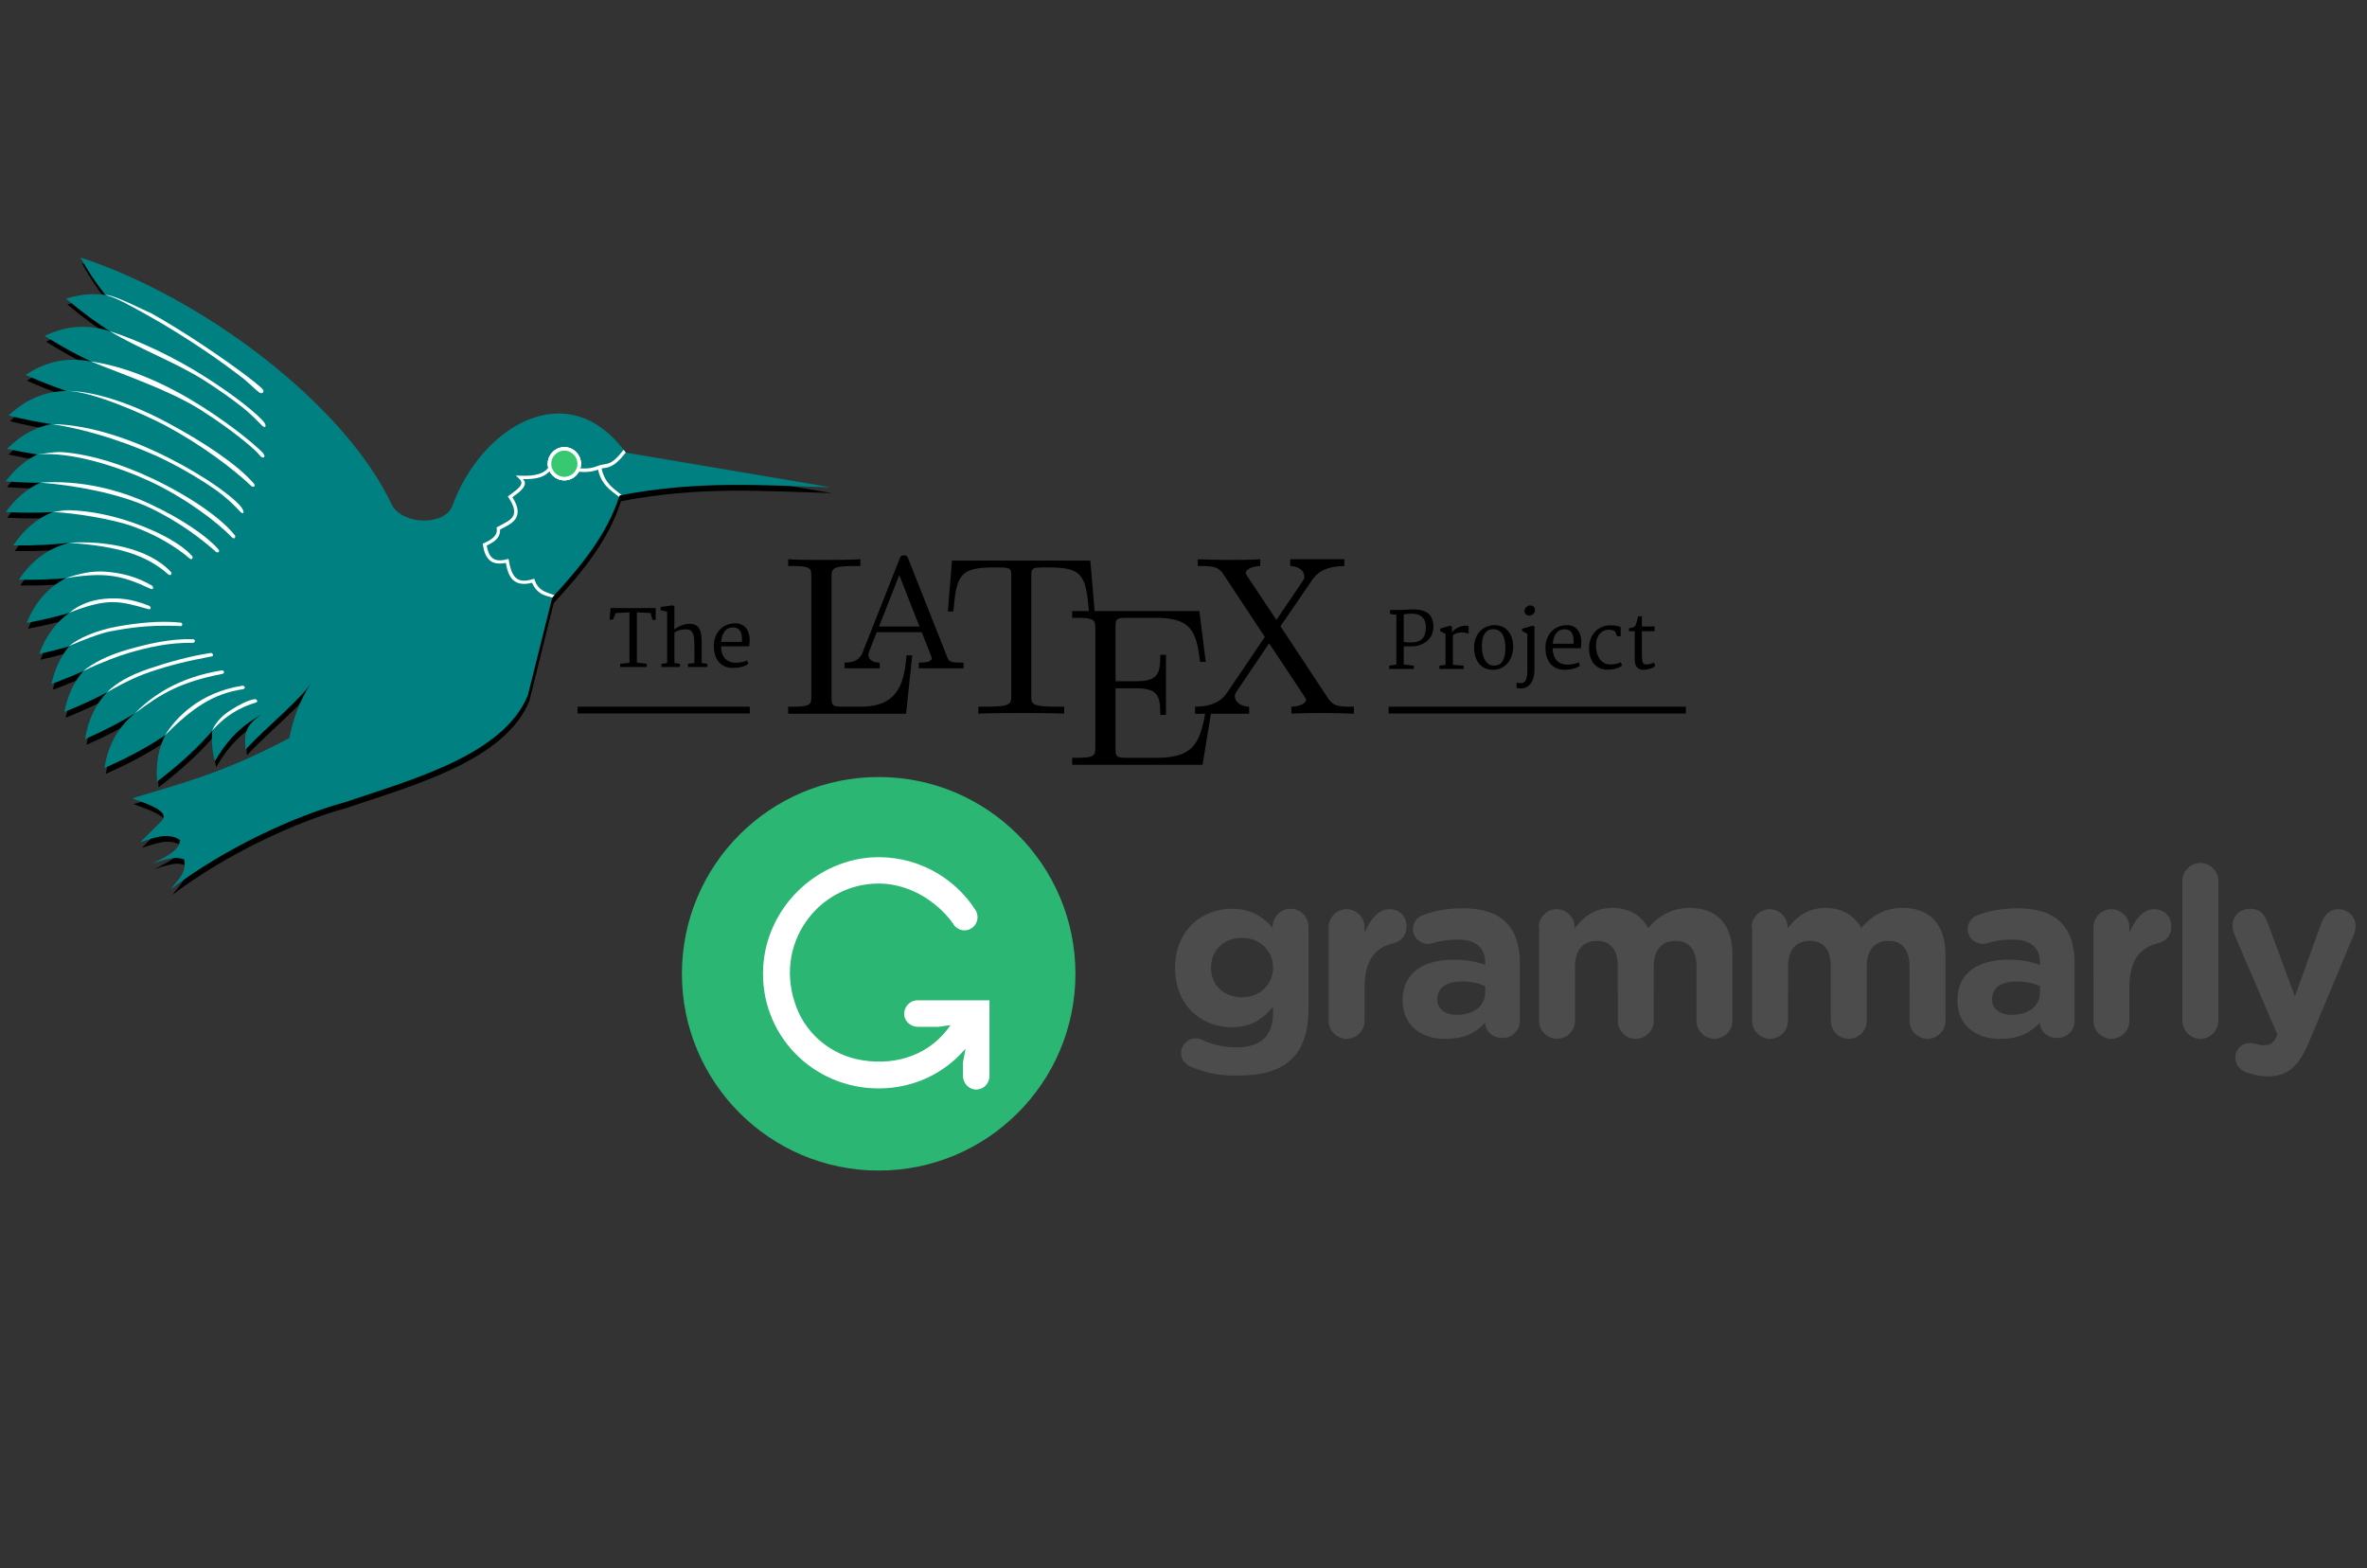 <?xml version="1.0" encoding="UTF-8" standalone="no"?>
<svg
   xmlns:dc="http://purl.org/dc/elements/1.1/"
   xmlns:cc="http://creativecommons.org/ns#"
   xmlns:rdf="http://www.w3.org/1999/02/22-rdf-syntax-ns#"
   xmlns:svg="http://www.w3.org/2000/svg"
   xmlns="http://www.w3.org/2000/svg"
   xmlns:sodipodi="http://sodipodi.sourceforge.net/DTD/sodipodi-0.dtd"
   xmlns:inkscape="http://www.inkscape.org/namespaces/inkscape"
   width="320"
   height="212"
   viewBox="0 0 84.667 56.092"
   version="1.1"
   id="svg8"
   inkscape:version="1.0.1 (c497b03c, 2020-09-10)"
   sodipodi:docname="LaTeX2Grammarly.svg">
  <rect x="0" y="0" width="84.667" height="56.092" fill="#333333" stroke="none"/>
  <defs
     id="defs2" />
  <sodipodi:namedview
     id="base"
     pagecolor="#ffffff"
     bordercolor="#666666"
     borderopacity="1.0"
     inkscape:pageopacity="0.0"
     inkscape:pageshadow="2"
     inkscape:zoom="2.83114"
     inkscape:cx="145.13156"
     inkscape:cy="115.67779"
     inkscape:document-units="mm"
     inkscape:current-layer="layer1"
     inkscape:document-rotation="0"
     showgrid="false"
     fit-margin-top="0"
     fit-margin-left="0"
     fit-margin-right="0"
     fit-margin-bottom="0"
     units="px"
     inkscape:window-width="1875"
     inkscape:window-height="1027"
     inkscape:window-x="1440"
     inkscape:window-y="25"
     inkscape:window-maximized="1" />
  <g
     inkscape:label="レイヤー 1"
     inkscape:groupmode="layer"
     id="layer1"
     transform="translate(-47.68,-66.524)">
    <g
       id="g162"
       transform="matrix(0.19,0,0,0.19,47.867,75.682)">
      <g
         id="text3038-7"
         style="font-style:normal;font-weight:normal;font-size:23.53px;line-height:125%;font-family:Sans;letter-spacing:0px;word-spacing:0px;fill:#000000"
         transform="matrix(0.995,0,0,0.995,-8.983,-19.761)">
        <path
           id="path3950"
           style="fill:#000000"
           d="m 270.88,97.36 1.357,-0.215 v -9.421 l -1.185,-0.122 v -0.783 h 1.889 c 0.115,1.1e-5 0.268,-0.005 0.46,-0.014 0.191,-0.01 0.402,-0.022 0.632,-0.036 0.235,-0.014 0.476,-0.026 0.725,-0.036 0.254,-0.01 0.5,-0.014 0.74,-0.014 0.551,1.1e-5 1.056,0.053 1.515,0.158 0.46,0.105 0.855,0.287 1.185,0.546 0.33,0.254 0.586,0.594 0.768,1.02 0.187,0.426 0.28,0.962 0.28,1.609 0,0.388 -0.055,0.749 -0.165,1.084 -0.105,0.335 -0.254,0.639 -0.445,0.912 -0.192,0.273 -0.419,0.515 -0.682,0.725 -0.263,0.211 -0.548,0.385 -0.855,0.524 -0.306,0.139 -0.632,0.244 -0.977,0.316 -0.34,0.067 -0.685,0.096 -1.034,0.086 -0.364,-0.01 -0.658,-0.012 -0.883,-0.007 -0.225,0.005 -0.414,0.019 -0.567,0.043 v 3.411 l 1.917,0.215 v 0.61 h -4.675 V 97.36 m 2.757,-4.474 c 0.273,0.038 0.524,0.062 0.754,0.072 0.235,0.005 0.46,0.007 0.675,0.007 0.23,5e-6 0.457,-0.014 0.682,-0.043 0.23,-0.034 0.445,-0.089 0.646,-0.165 0.206,-0.081 0.395,-0.189 0.567,-0.323 0.177,-0.139 0.328,-0.316 0.452,-0.531 0.129,-0.215 0.23,-0.472 0.302,-0.768 0.072,-0.302 0.108,-0.656 0.108,-1.063 -1e-5,-0.881 -0.249,-1.534 -0.747,-1.96 -0.493,-0.426 -1.202,-0.625 -2.126,-0.596 -0.235,0.01 -0.46,0.024 -0.675,0.043 -0.211,0.014 -0.424,0.048 -0.639,0.101 v 5.228" />
        <path
           id="path3952"
           style="fill:#000000"
           d="m 280.38,97.36 1.163,-0.151 v -5.845 l -1.02,-0.56 v -0.445 l 1.896,-0.567 0.338,0.144 v 1.106 c 0.091,-0.134 0.227,-0.275 0.409,-0.424 0.187,-0.148 0.395,-0.282 0.625,-0.402 0.23,-0.124 0.469,-0.225 0.718,-0.302 0.249,-0.081 0.484,-0.122 0.704,-0.122 0.158,8e-6 0.299,0.005 0.424,0.014 0.129,0.005 0.22,0.017 0.273,0.036 v 1.472 c -0.077,-0.029 -0.156,-0.057 -0.237,-0.086 -0.081,-0.034 -0.172,-0.06 -0.273,-0.079 -0.096,-0.024 -0.206,-0.043 -0.33,-0.057 -0.124,-0.014 -0.268,-0.022 -0.431,-0.022 -0.388,7e-6 -0.713,0.05 -0.977,0.151 -0.263,0.096 -0.505,0.213 -0.725,0.352 v 5.615 l 2.047,0.172 v 0.61 h -4.603 v -0.61" />
        <path
           id="path3954"
           style="fill:#000000"
           d="m 286.95,93.791 c 0.01,-0.641 0.12,-1.214 0.33,-1.716 0.215,-0.507 0.498,-0.936 0.847,-1.285 0.349,-0.349 0.752,-0.618 1.206,-0.804 0.46,-0.187 0.938,-0.282 1.436,-0.287 0.608,-0.005 1.137,0.101 1.587,0.316 0.45,0.215 0.821,0.512 1.113,0.89 0.297,0.373 0.517,0.814 0.661,1.321 0.144,0.507 0.213,1.051 0.208,1.63 -0.005,0.637 -0.108,1.218 -0.309,1.745 -0.196,0.527 -0.464,0.979 -0.804,1.357 -0.335,0.373 -0.73,0.665 -1.185,0.876 -0.45,0.206 -0.934,0.309 -1.451,0.309 -0.661,0 -1.223,-0.12 -1.688,-0.359 -0.464,-0.239 -0.843,-0.56 -1.135,-0.962 -0.292,-0.402 -0.505,-0.864 -0.639,-1.386 -0.129,-0.527 -0.189,-1.075 -0.18,-1.644 m 3.705,3.547 c 0.407,0.01 0.749,-0.06 1.027,-0.208 0.282,-0.148 0.51,-0.366 0.682,-0.653 0.177,-0.292 0.304,-0.651 0.381,-1.077 0.081,-0.431 0.122,-0.924 0.122,-1.479 -1e-5,-0.484 -0.043,-0.934 -0.129,-1.35 -0.081,-0.421 -0.213,-0.787 -0.395,-1.099 -0.177,-0.311 -0.405,-0.555 -0.682,-0.732 -0.273,-0.182 -0.598,-0.278 -0.977,-0.287 -0.407,-0.005 -0.754,0.067 -1.041,0.215 -0.282,0.144 -0.515,0.357 -0.697,0.639 -0.182,0.282 -0.316,0.627 -0.402,1.034 -0.081,0.407 -0.122,0.869 -0.122,1.386 0,0.464 0.045,0.912 0.136,1.343 0.091,0.431 0.227,0.814 0.409,1.149 0.182,0.33 0.412,0.598 0.689,0.804 0.282,0.201 0.615,0.306 0.998,0.316" />
        <path
           id="path3956"
           style="fill:#000000"
           d="m 297.39,87.889 c -0.115,1e-5 -0.227,-0.019 -0.338,-0.057 -0.11,-0.043 -0.208,-0.101 -0.294,-0.172 -0.081,-0.077 -0.148,-0.17 -0.201,-0.28 -0.048,-0.11 -0.072,-0.235 -0.072,-0.373 0,-0.148 0.031,-0.287 0.093,-0.416 0.067,-0.129 0.151,-0.239 0.251,-0.33 0.101,-0.096 0.213,-0.17 0.338,-0.223 0.129,-0.053 0.259,-0.079 0.388,-0.079 0.316,1.2e-5 0.546,0.089 0.689,0.266 0.148,0.172 0.223,0.381 0.223,0.625 0,0.158 -0.031,0.302 -0.093,0.431 -0.062,0.129 -0.144,0.239 -0.244,0.33 -0.101,0.086 -0.215,0.156 -0.345,0.208 -0.129,0.048 -0.261,0.072 -0.395,0.072 m -0.366,3.44 -0.998,-0.531 v -0.431 l 2.018,-0.574 0.33,0.144 v 8.15 c 0,0.56 -0.062,1.06 -0.187,1.501 -0.12,0.445 -0.294,0.821 -0.524,1.127 -0.225,0.311 -0.498,0.548 -0.819,0.711 -0.321,0.163 -0.68,0.244 -1.077,0.244 -0.048,-1e-5 -0.113,-0.002 -0.194,-0.007 -0.081,-0.005 -0.163,-0.012 -0.244,-0.021 -0.077,-0.01 -0.148,-0.021 -0.215,-0.036 -0.067,-0.014 -0.11,-0.029 -0.129,-0.043 v -0.991 c 0.038,0.014 0.093,0.026 0.165,0.036 0.072,0.01 0.146,0.017 0.223,0.021 0.081,0.01 0.158,0.014 0.23,0.014 0.072,0.005 0.129,0.007 0.172,0.007 0.23,0 0.424,-0.045 0.582,-0.136 0.163,-0.086 0.292,-0.235 0.388,-0.445 0.101,-0.206 0.172,-0.479 0.215,-0.819 0.043,-0.34 0.065,-0.761 0.065,-1.264 v -6.657" />
        <path
           id="path3958"
           style="fill:#000000"
           d="m 300.45,93.978 c 0,-0.613 0.096,-1.178 0.287,-1.695 0.196,-0.517 0.467,-0.965 0.811,-1.343 0.349,-0.378 0.768,-0.675 1.257,-0.89 0.488,-0.22 1.027,-0.338 1.616,-0.352 0.421,-0.01 0.802,0.053 1.142,0.187 0.34,0.129 0.63,0.323 0.869,0.582 0.239,0.259 0.426,0.574 0.56,0.948 0.139,0.373 0.218,0.797 0.237,1.271 0.01,0.302 0.002,0.563 -0.021,0.783 -0.019,0.22 -0.041,0.416 -0.065,0.589 h -5.321 c -10e-6,0.029 -10e-6,0.057 0,0.086 -10e-6,0.024 0.002,0.05 0.007,0.079 0.019,0.579 0.117,1.058 0.294,1.436 0.177,0.378 0.397,0.68 0.661,0.905 0.268,0.22 0.563,0.376 0.883,0.467 0.321,0.086 0.634,0.129 0.941,0.129 0.187,0 0.383,-0.01 0.589,-0.029 0.206,-0.024 0.405,-0.055 0.596,-0.093 0.196,-0.043 0.376,-0.091 0.539,-0.144 0.168,-0.053 0.302,-0.108 0.402,-0.165 l 0.266,0.61 c -0.139,0.124 -0.321,0.237 -0.546,0.338 -0.22,0.101 -0.462,0.187 -0.725,0.259 -0.263,0.067 -0.539,0.117 -0.826,0.151 -0.287,0.038 -0.567,0.057 -0.84,0.057 -0.579,0 -1.094,-0.098 -1.544,-0.294 -0.445,-0.201 -0.821,-0.481 -1.127,-0.84 -0.306,-0.364 -0.541,-0.802 -0.704,-1.314 -0.158,-0.512 -0.237,-1.084 -0.237,-1.716 m 5.314,-0.768 c 0.014,-0.244 0.017,-0.488 0.007,-0.732 -0.005,-0.249 -0.034,-0.484 -0.086,-0.704 -0.053,-0.225 -0.134,-0.428 -0.244,-0.61 -0.105,-0.187 -0.249,-0.338 -0.431,-0.452 -0.124,-0.081 -0.266,-0.141 -0.424,-0.18 -0.158,-0.043 -0.338,-0.065 -0.539,-0.065 -0.268,7e-6 -0.529,0.05 -0.783,0.151 -0.249,0.101 -0.474,0.261 -0.675,0.481 -0.196,0.22 -0.361,0.505 -0.495,0.855 -0.134,0.345 -0.22,0.764 -0.259,1.257 h 3.928" />
        <path
           id="path3960"
           style="fill:#000000"
           d="m 308.7,94.107 c -0.005,-0.661 0.093,-1.257 0.294,-1.788 0.201,-0.531 0.476,-0.986 0.826,-1.364 0.354,-0.378 0.768,-0.673 1.242,-0.883 0.479,-0.211 0.993,-0.328 1.544,-0.352 0.201,-0.005 0.405,8e-6 0.61,0.014 0.211,0.01 0.407,0.031 0.589,0.065 0.187,0.029 0.357,0.067 0.51,0.115 0.153,0.048 0.278,0.103 0.373,0.165 v 1.723 h -0.682 l -0.366,-0.905 c -0.077,-0.062 -0.165,-0.115 -0.266,-0.158 -0.101,-0.043 -0.203,-0.079 -0.309,-0.108 -0.105,-0.029 -0.211,-0.048 -0.316,-0.057 -0.105,-0.014 -0.201,-0.022 -0.287,-0.022 -0.321,8e-6 -0.627,0.06 -0.919,0.18 -0.292,0.12 -0.551,0.302 -0.776,0.546 -0.225,0.239 -0.405,0.543 -0.539,0.912 -0.134,0.364 -0.203,0.792 -0.208,1.285 -0.005,0.651 0.072,1.209 0.23,1.673 0.158,0.464 0.364,0.845 0.618,1.142 0.254,0.292 0.536,0.507 0.847,0.646 0.311,0.134 0.618,0.201 0.919,0.201 0.187,1e-6 0.381,-0.012 0.582,-0.036 0.201,-0.024 0.395,-0.055 0.582,-0.093 0.187,-0.038 0.359,-0.084 0.517,-0.136 0.158,-0.057 0.287,-0.115 0.388,-0.172 l 0.244,0.639 c -0.139,0.124 -0.311,0.235 -0.517,0.33 -0.206,0.096 -0.433,0.177 -0.682,0.244 -0.244,0.067 -0.503,0.117 -0.776,0.151 -0.268,0.038 -0.539,0.057 -0.811,0.057 -0.555,0 -1.046,-0.101 -1.472,-0.302 -0.426,-0.201 -0.788,-0.481 -1.084,-0.84 -0.292,-0.359 -0.515,-0.783 -0.668,-1.271 -0.153,-0.493 -0.232,-1.027 -0.237,-1.601" />
        <path
           id="path3962"
           style="fill:#000000"
           d="m 317.34,96.089 v -2.621 c 0.005,-0.871 0.007,-1.747 0.007,-2.628 h -1.099 v -0.539 c 0.211,-0.053 0.385,-0.093 0.524,-0.122 0.144,-0.034 0.261,-0.069 0.352,-0.108 0.096,-0.043 0.175,-0.096 0.237,-0.158 0.062,-0.062 0.12,-0.153 0.172,-0.273 0.034,-0.081 0.074,-0.201 0.122,-0.359 0.053,-0.158 0.101,-0.318 0.144,-0.481 0.048,-0.168 0.089,-0.323 0.122,-0.467 0.034,-0.148 0.055,-0.254 0.065,-0.316 h 0.711 v 1.917 h 2.413 v 0.905 h -2.413 v 3.619 c -10e-6,0.555 0.007,1.008 0.021,1.357 0.014,0.345 0.05,0.615 0.108,0.811 0.058,0.196 0.141,0.33 0.251,0.402 0.11,0.067 0.263,0.101 0.46,0.101 0.12,10e-7 0.251,-0.012 0.395,-0.036 0.148,-0.024 0.29,-0.053 0.424,-0.086 0.139,-0.034 0.266,-0.069 0.381,-0.108 0.115,-0.043 0.201,-0.084 0.259,-0.122 l 0.223,0.632 c -0.11,0.12 -0.256,0.225 -0.438,0.316 -0.182,0.091 -0.381,0.168 -0.596,0.23 -0.211,0.062 -0.424,0.108 -0.639,0.136 -0.211,0.034 -0.397,0.05 -0.56,0.05 -0.522,0 -0.926,-0.16 -1.214,-0.481 -0.287,-0.321 -0.431,-0.845 -0.431,-1.573" />
      </g>
      <g
         id="g3049"
         style="fill:#000000"
         transform="matrix(4.277,0,0,4.277,147.399,56.348)">
        <path
           id="path3051"
           d="M 5.46,4.23 H 5.21 c -0.1,1.02 -0.24,2.26 -2,2.26 H 2.4 C 1.93,6.49 1.91,6.42 1.91,6.09 V 0.78 c 0,-0.34 0,-0.48 0.94,-0.48 H 3.18 V 0 C 2.82,0.03 1.92,0.03 1.51,0.03 1.12,0.03 0.34,0.03 0,0 V 0.3 H 0.23 C 1,0.3 1.02,0.41 1.02,0.77 V 6.02 C 1.02,6.38 1,6.49 0.23,6.49 H 0 V 6.8 h 5.19 c 0,0 0.27,-2.57 0.27,-2.57 z"
           style="fill:#000000"
           transform="translate(0,0.17)" />
        <path
           id="path3053"
           d="M 2.81,0.16 C 2.77,0.04 2.75,0 2.62,0 2.49,0 2.46,0.04 2.42,0.16 2.42,0.16 0.81,4.24 0.81,4.24 0.74,4.41 0.62,4.72 0,4.72 V 4.97 H 1.55 V 4.72 c -0.31,0 -0.5,-0.14 -0.5,-0.34 0,-0.05 0.01,-0.07 0.03,-0.14 0,0 0.34,-0.86 0.34,-0.86 H 3.4 c 0,0 0.4,1.02 0.4,1.02 0.02,0.04 0.04,0.09 0.04,0.12 0,0.2 -0.38,0.2 -0.57,0.2 V 4.97 H 5.24 V 4.72 H 5.1 c -0.47,0 -0.52,-0.07 -0.59,-0.27 0,0 -1.7,-4.29 -1.7,-4.29 z m -0.4,0.71 c 0,0 0.89,2.26 0.89,2.26 H 1.52 c 0,0 0.89,-2.26 0.89,-2.26 z"
           style="fill:#000000"
           transform="translate(2.48)" />
        <path
           id="path3055"
           d="M 6.27,0 H 0.18 C 0.18,0 0,2.24 0,2.24 H 0.24 C 0.38,0.63 0.53,0.3 2.04,0.3 c 0.18,0 0.44,0 0.54,0.02 0.21,0.04 0.21,0.15 0.21,0.38 v 5.25 c 0,0.34 0,0.48 -1.05,0.48 H 1.34 V 6.74 C 1.75,6.71 2.76,6.71 3.22,6.71 c 0.46,0 1.49,0 1.9,0.03 V 6.43 H 4.72 C 3.67,6.43 3.67,6.29 3.67,5.95 V 0.7 c 0,-0.2 0,-0.34 0.18,-0.38 C 3.96,0.3 4.23,0.3 4.42,0.3 c 1.5,0 1.65,0.33 1.79,1.94 H 6.46 C 6.46,2.24 6.27,0 6.27,0 Z"
           style="fill:#000000"
           transform="translate(7.03,0.23)" />
        <path
           id="path3057"
           d="M 6.16,4.2 H 5.91 C 5.66,5.73 5.43,6.46 3.72,6.46 H 2.4 C 1.93,6.46 1.91,6.39 1.91,6.06 V 3.4 H 2.8 c 0.97,0 1.08,0.32 1.08,1.17 H 4.13 V 1.93 H 3.88 C 3.88,2.78 3.77,3.09 2.8,3.09 H 1.91 V 0.7 C 1.91,0.37 1.93,0.3 2.4,0.3 h 1.28 c 1.53,0 1.79,0.55 1.95,1.94 H 5.88 C 5.88,2.24 5.6,0 5.6,0 H 0 V 0.3 H 0.23 C 1,0.3 1.02,0.41 1.02,0.77 V 5.99 C 1.02,6.35 1,6.46 0.23,6.46 H 0 v 0.31 h 5.74 c 0,0 0.42,-2.57 0.42,-2.57 z"
           style="fill:#000000"
           transform="translate(12.5,2.45)" />
        <path
           id="path3059"
           d="m 3.76,2.95 c 0,0 1.37,-2 1.37,-2 C 5.34,0.63 5.68,0.31 6.57,0.3 V 0 H 4.19 v 0.3 c 0.4,0.01 0.62,0.23 0.62,0.46 0,0.1 -0.02,0.12 -0.09,0.23 0,0 -1.14,1.68 -1.14,1.68 C 3.58,2.67 2.3,0.75 2.3,0.75 2.28,0.72 2.23,0.64 2.23,0.6 2.23,0.48 2.45,0.31 2.87,0.3 V 0 C 2.53,0.03 1.8,0.03 1.42,0.03 1.11,0.03 0.49,0.02 0.12,0 v 0.3 h 0.19 c 0.55,0 0.74,0.07 0.93,0.35 0,0 1.83,2.77 1.83,2.77 0,0 -1.63,2.41 -1.63,2.41 C 1.3,6.03 1,6.49 0,6.49 V 6.8 H 2.38 V 6.49 C 1.92,6.48 1.75,6.21 1.75,6.03 c 0,-0.09 0.03,-0.13 0.1,-0.24 0,0 1.41,-2.09 1.41,-2.09 0,0 1.58,2.38 1.58,2.38 0.02,0.04 0.05,0.08 0.05,0.11 0,0.12 -0.22,0.29 -0.65,0.3 V 6.8 C 4.59,6.77 5.32,6.77 5.69,6.77 c 0.42,0 0.88,0.01 1.3,0.03 V 6.49 H 6.8 c -0.52,0 -0.73,-0.05 -0.94,-0.36 0,0 -2.1,-3.18 -2.1,-3.18 z"
           style="fill:#000000"
           transform="translate(17.91,0.17)" />
      </g>
      <g
         id="text3038-7-9"
         style="font-style:normal;font-weight:normal;font-size:23.53px;line-height:125%;font-family:Sans;letter-spacing:0px;word-spacing:0px;fill:#000000"
         transform="matrix(0.995,0,0,0.995,-8.983,-19.761)">
        <path
           id="path3965"
           style="fill:#000000"
           d="m 125.38,97.009 1.759,-0.215 v -9.529 l -2.607,0.144 -0.503,1.228 -0.653,0.014 0.18,-2.183 h 8.553 l -0.014,2.205 -0.589,0.065 -0.373,-1.336 -2.592,-0.136 v 9.529 l 1.874,0.215 v 0.61 h -5.034 v -0.61" />
        <path
           id="path3967"
           style="fill:#000000"
           d="m 133.19,97.009 1.077,-0.151 v -9.723 l -1.228,-0.259 v -0.625 l 2.269,-0.302 0.338,0.165 -0.014,3.174 -0.021,1.242 c 0.211,-0.172 0.438,-0.326 0.682,-0.46 0.249,-0.134 0.498,-0.247 0.747,-0.338 0.249,-0.096 0.491,-0.168 0.725,-0.215 0.239,-0.053 0.455,-0.079 0.646,-0.079 0.488,8e-6 0.888,0.074 1.199,0.223 0.311,0.148 0.555,0.378 0.732,0.689 0.182,0.306 0.306,0.701 0.373,1.185 0.067,0.484 0.098,1.058 0.093,1.723 v 3.598 l 1.077,0.151 v 0.61 h -3.662 v -0.61 l 1.206,-0.151 v -2.987 c -1e-5,-0.555 -0.014,-1.044 -0.043,-1.465 -0.024,-0.421 -0.093,-0.773 -0.208,-1.056 -0.11,-0.287 -0.278,-0.503 -0.503,-0.646 -0.225,-0.144 -0.536,-0.215 -0.934,-0.215 -0.158,7e-6 -0.326,0.01 -0.503,0.029 -0.177,0.019 -0.357,0.053 -0.539,0.101 -0.177,0.043 -0.357,0.103 -0.539,0.18 -0.177,0.077 -0.349,0.175 -0.517,0.294 v 5.766 l 1.056,0.151 v 0.61 h -3.511 v -0.61" />
        <path
           id="path3969"
           style="fill:#000000"
           d="m 143.1,93.626 c 0,-0.613 0.096,-1.178 0.287,-1.695 0.196,-0.517 0.467,-0.965 0.811,-1.343 0.349,-0.378 0.768,-0.675 1.257,-0.89 0.488,-0.22 1.027,-0.338 1.616,-0.352 0.421,-0.01 0.802,0.053 1.142,0.187 0.34,0.129 0.63,0.323 0.869,0.582 0.239,0.259 0.426,0.574 0.56,0.948 0.139,0.373 0.218,0.797 0.237,1.271 0.01,0.302 0.002,0.563 -0.021,0.783 -0.019,0.22 -0.041,0.416 -0.065,0.589 h -5.321 v 0.086 c 0,0.024 0.002,0.05 0.007,0.079 0.019,0.579 0.117,1.058 0.294,1.436 0.177,0.378 0.397,0.68 0.661,0.905 0.268,0.22 0.562,0.376 0.883,0.467 0.321,0.086 0.634,0.129 0.941,0.129 0.187,10e-7 0.383,-0.01 0.589,-0.029 0.206,-0.024 0.405,-0.055 0.596,-0.093 0.196,-0.043 0.376,-0.091 0.539,-0.144 0.168,-0.053 0.302,-0.108 0.402,-0.165 l 0.266,0.61 c -0.139,0.124 -0.321,0.237 -0.546,0.338 -0.22,0.101 -0.462,0.187 -0.725,0.259 -0.263,0.067 -0.539,0.117 -0.826,0.151 -0.287,0.038 -0.567,0.057 -0.84,0.057 -0.579,0 -1.094,-0.098 -1.544,-0.294 -0.445,-0.201 -0.821,-0.481 -1.127,-0.84 -0.306,-0.364 -0.541,-0.802 -0.704,-1.314 -0.158,-0.512 -0.237,-1.084 -0.237,-1.716 m 5.314,-0.768 c 0.014,-0.244 0.017,-0.488 0.007,-0.732 -0.005,-0.249 -0.034,-0.484 -0.086,-0.704 -0.053,-0.225 -0.134,-0.428 -0.244,-0.61 -0.105,-0.187 -0.249,-0.338 -0.431,-0.452 -0.124,-0.081 -0.266,-0.141 -0.424,-0.18 -0.158,-0.043 -0.338,-0.065 -0.539,-0.065 -0.268,7e-6 -0.529,0.05 -0.783,0.151 -0.249,0.101 -0.474,0.261 -0.675,0.481 -0.196,0.22 -0.361,0.505 -0.495,0.855 -0.134,0.345 -0.22,0.764 -0.259,1.257 h 3.928" />
      </g>
      <path
         id="rect3070"
         style="fill:#000000"
         d="m 107.75,84.833 h 32.413 v 1.287 H 107.75 Z" />
      <path
         id="rect3070-7"
         style="fill:#000000"
         d="m 260.43,84.835 h 55.971 v 1.287 H 260.43 Z" />
      <g
         id="layer1-8"
         transform="matrix(1.344,0,0,1.344,-256.715,-723.666)">
        <g
           id="g3363"
           transform="matrix(0.588,0,0,-0.588,191.064,638.602)">
          <g
             id="g3365"
             transform="translate(-131.809,509.294)">
            <g
               id="g3367">
              <g
                 id="g3369">
                <g
                   id="g3371">
                  <path
                     id="path3373"
                     style="fill:#000000;fill-rule:nonzero"
                     d="m 149.96,-340.67 c 1.897,-3.417 3.87,-6.359 5.928,-8.892 l 0.025,-0.025 c 0.007,-0.009 0.018,-0.016 0.025,-0.025 -0.948,0.138 -1.925,0.235 -2.939,0.224 -2.004,-0.021 -4.155,-0.365 -6.476,-1.096 3.985,-3.337 7.378,-5.777 10.361,-7.671 -0.073,0.024 -0.151,0.051 -0.224,0.075 l 0.224,-0.125 c -4.621,1.446 -9.606,1.623 -15.442,-1.146 4.191,-2.622 7.707,-4.536 10.81,-5.978 -0.091,0.013 -0.183,0.037 -0.274,0.05 l 0.224,-0.125 c -4.836,0.833 -9.854,0.365 -15.318,-3.238 3.562,-1.587 6.657,-2.786 9.415,-3.711 h 0.025 l 0.174,-0.1 c -4.611,-0.179 -9.181,-1.615 -13.649,-5.853 3.903,-0.968 7.245,-1.615 10.187,-2.042 -0.083,-0.017 -0.167,-0.032 -0.249,-0.05 -0.115,0.002 -0.234,-0.002 -0.349,0 l 0.125,-0.05 c -3.437,-0.781 -6.789,-2.504 -10.062,-5.803 2.652,-0.573 5.038,-1.018 7.223,-1.345 -2.69,-1.3 -5.244,-3.315 -7.572,-6.401 3.056,-0.237 5.763,-0.339 8.194,-0.349 -2.941,-1.361 -5.713,-3.498 -8.169,-6.949 4.365,-0.218 8.013,-0.209 11.158,-0.025 -0.059,-0.024 -0.116,-0.05 -0.174,-0.075 -0.191,-0.017 -0.383,-0.029 -0.573,-0.05 l 0.274,-0.1 c -3.269,-1.435 -6.295,-3.761 -8.892,-7.696 5.425,-0.079 9.722,0.177 13.325,0.623 -0.11,-0.03 -0.214,-0.068 -0.324,-0.1 -0.139,-0.008 -0.286,-0.015 -0.423,-0.025 l 0.174,-0.05 c -4.25,-1.266 -8.174,-3.705 -11.432,-8.643 4.382,-0.064 8.041,0.102 11.183,0.399 -0.068,-0.037 -0.131,-0.087 -0.199,-0.125 -3.754,-2.094 -6.982,-5.24 -9.116,-10.561 3.854,0.73 7.084,1.5 9.888,2.316 -0.046,-0.037 -0.103,-0.062 -0.149,-0.1 l 0.174,0.025 c -2.886,-2.154 -5.313,-5.172 -6.949,-9.639 2.653,0.587 5.024,1.203 7.148,1.818 -1.907,-2.306 -3.38,-5.184 -4.209,-8.966 2.881,1.061 5.38,2.082 7.597,3.088 -0.027,-0.031 -0.048,-0.068 -0.075,-0.1 -0.045,-0.036 -0.105,-0.064 -0.149,-0.1 l 0.075,0.025 c -2.033,-2.436 -3.584,-5.5 -4.359,-9.564 4.056,1.622 7.356,3.179 10.137,4.658 -0.079,-0.076 -0.175,-0.147 -0.249,-0.224 l 0.075,0.025 c -2.459,-2.698 -4.296,-6.163 -5.031,-10.934 4.788,2.114 8.478,4.078 11.507,5.928 -0.032,-0.033 -0.068,-0.067 -0.1,-0.1 l 0.199,0.1 c -3.44,-2.946 -6.078,-6.854 -6.999,-12.827 6.453,2.849 10.967,5.429 14.471,7.821 -1.505,-3.043 -2.3,-6.59 -1.918,-11.034 6.237,4.785 10.186,8.643 13.126,12.055 -0.005,-0.049 0.004,-0.1 0,-0.149 -0.178,-2.163 -0.043,-4.507 0.598,-7.098 3.698,6.353 7.396,8.986 11.158,11.158 -4.705,-3.05 -3.861,-5.522 -3.861,-8.344 5.595,5.893 13.379,12.151 15.766,16.065 -3.191,-4.792 -4.465,-9.343 -5.305,-13.35 -16.327,-8.635 -26.291,-10.895 -37.435,-14.346 4.323,-1.586 8.963,-3.126 7.049,-5.33 l -5.106,-5.106 c 3.265,1.015 6.599,2.478 9.49,0.498 -0.284,-2.678 -3.661,-4.043 -6.551,-5.604 5.087,1.833 6.184,1.401 7.522,0.971 0.668,-3.209 -1.652,-4.929 -3.163,-7.049 12.813,9.742 29.522,17.434 41.296,20.648 16.561,5.577 37.929,11.391 43.737,25.53 l 5.803,23.313 c 6.809,7.369 13.07,14.997 16.04,24.284 18.958,3.668 34.295,2.353 50.287,1.943 -1.458,0.243 -48.818,8.269 -48.818,8.269 -13.844,18.942 -34.497,6.059 -41.296,-12.653 -1.716,-4.723 -11.509,-4.712 -14.346,0.025 -11.218,24.152 -45.282,49.693 -74.273,59.104 v 1.6e-4 z" />
                </g>
                <g
                   id="g3375">
                  <path
                     id="path3377"
                     style="fill:#008080;fill-rule:nonzero"
                     d="m 149.63,-339.31 c 1.91,-3.441 3.896,-6.378 5.97,-8.922 -0.948,0.138 -1.925,0.22 -2.939,0.209 -2.004,-0.021 -4.146,-0.354 -6.466,-1.084 4.049,-3.391 7.471,-5.865 10.49,-7.773 -4.663,1.49 -9.685,1.702 -15.584,-1.097 4.309,-2.696 7.926,-4.645 11.091,-6.101 -4.935,0.91 -10.052,0.495 -15.637,-3.187 3.687,-1.643 6.876,-2.877 9.706,-3.814 -4.645,-0.162 -9.242,-1.597 -13.742,-5.865 3.903,-0.968 7.247,-1.61 10.189,-2.038 -3.6,-0.727 -7.132,-2.454 -10.555,-5.904 2.652,-0.573 5.039,-1.005 7.224,-1.333 -2.69,-1.3 -5.236,-3.315 -7.564,-6.401 3.056,-0.237 5.76,-0.343 8.191,-0.353 -2.941,-1.361 -5.695,-3.511 -8.151,-6.963 4.365,-0.218 8.011,-0.197 11.156,-0.013 -3.456,-1.413 -6.642,-3.801 -9.366,-7.929 5.425,-0.079 9.721,0.181 13.324,0.627 -4.472,-1.214 -8.612,-3.656 -12.018,-8.818 4.382,-0.064 8.04,0.095 11.182,0.392 -3.842,-2.094 -7.141,-5.269 -9.314,-10.686 3.955,0.749 7.27,1.551 10.124,2.39 -2.973,-2.164 -5.472,-5.202 -7.146,-9.771 2.653,0.587 5.008,1.201 7.133,1.816 -1.907,-2.306 -3.377,-5.192 -4.206,-8.974 2.881,1.061 5.373,2.089 7.59,3.096 -2.106,-2.464 -3.714,-5.583 -4.507,-9.745 4.056,1.622 7.356,3.172 10.137,4.651 -2.549,-2.725 -4.446,-6.231 -5.199,-11.117 4.939,2.18 8.728,4.2 11.809,6.101 -3.538,-2.965 -6.259,-6.909 -7.198,-12.998 6.453,2.849 10.957,5.433 14.461,7.825 -1.505,-3.043 -2.302,-6.607 -1.92,-11.051 6.237,4.785 10.188,8.658 13.128,12.07 -0.198,-2.203 -0.042,-4.6 0.614,-7.25 4.478,7.693 8.927,9.939 13.532,12.506 -7.335,-3.693 -6.247,-6.473 -6.247,-9.698 5.595,5.892 13.398,12.141 15.785,16.055 -3.191,-4.792 -4.49,-9.331 -5.33,-13.337 -16.327,-8.635 -26.268,-10.891 -37.413,-14.343 4.323,-1.586 8.956,-3.139 7.041,-5.343 l -5.108,-5.095 c 3.265,1.015 6.593,2.463 9.484,0.483 -0.284,-2.678 -3.668,-4.03 -6.558,-5.591 5.087,1.833 6.187,1.41 7.524,0.98 0.668,-3.209 -1.651,-4.935 -3.161,-7.054 12.813,9.742 29.532,17.439 41.306,20.653 16.561,5.577 37.915,11.374 43.722,25.512 l 5.826,23.318 c 6.808,7.369 13.071,15.01 16.042,24.297 18.958,3.668 34.288,2.344 50.28,1.933 -1.458,0.243 -48.83,8.269 -48.83,8.269 -13.844,18.942 -34.481,6.067 -41.28,-12.645 -1.716,-4.723 -11.506,-4.724 -14.343,0.013 -11.218,24.152 -45.286,49.687 -74.277,59.098 v 7e-5 z" />
                </g>
                <g
                   id="g3379">
                  <path
                     id="path3381"
                     style="fill:#ffffff;fill-rule:nonzero"
                     d="m 261.48,-388.74 -0.125,-0.199 c -0.491,-0.915 -1.322,-1.54 -2.491,-1.918 -1.168,-0.378 -2.665,-0.499 -4.409,-0.423 l -1.096,0.05 0.797,-0.772 c 0.405,-0.389 0.518,-0.7 0.523,-0.971 0.006,-0.272 -0.111,-0.565 -0.374,-0.897 -0.525,-0.664 -1.568,-1.385 -2.541,-2.117 l -0.324,-0.224 0.224,-0.324 c 0.812,-1.245 1.183,-2.203 1.27,-2.939 0.087,-0.736 -0.084,-1.263 -0.423,-1.718 -0.679,-0.911 -2.17,-1.528 -3.512,-2.291 l -0.249,-0.125 0.05,-0.299 c 0.115,-0.7 -0.073,-1.272 -0.573,-1.843 -0.5,-0.571 -1.341,-1.115 -2.466,-1.594 l -0.299,-0.124 0.05,-0.324 c 0.224,-1.499 0.675,-2.804 1.619,-3.636 0.863,-0.761 2.17,-0.962 3.836,-0.623 0.29,-1.598 0.707,-3.052 1.669,-4.01 0.975,-0.971 2.519,-1.258 4.583,-0.722 0.465,-1.119 1.143,-1.917 1.918,-2.441 0.851,-0.575 1.962,-0.807 2.876,-1.091 l 0.542,0.583 c -0.907,0.282 -2.247,0.717 -2.97,1.206 -0.722,0.488 -1.309,1.158 -1.719,2.316 l -0.125,0.399 -0.399,-0.124 c -2.123,-0.652 -3.299,-0.359 -4.11,0.448 -0.81,0.807 -1.266,2.265 -1.544,3.96 l -0.075,0.448 -0.448,-0.124 c -1.749,-0.456 -2.782,-0.223 -3.487,0.399 -0.658,0.581 -1.048,1.61 -1.27,2.889 1.014,0.469 1.882,0.981 2.441,1.619 0.546,0.623 0.782,1.393 0.747,2.192 1.236,0.68 2.728,1.265 3.587,2.416 0.449,0.602 0.682,1.393 0.573,2.316 -0.099,0.84 -0.511,1.81 -1.22,2.964 0.871,0.642 1.817,1.285 2.416,2.042 0.333,0.421 0.584,0.887 0.573,1.42 -0.006,0.294 -0.288,0.561 -0.448,0.847 1.515,-0.02 2.896,0.08 4.035,0.448 1.2,0.388 2.143,1.095 2.765,2.067 1.793,-0.009 3.651,-0.403 5.529,-0.648 1.93,-0.251 3.894,-0.318 5.754,0.498 l -0.349,0.772 c -1.645,-0.722 -3.403,-0.692 -5.28,-0.448 -1.877,0.244 -3.834,0.687 -5.803,0.673 h -0.249 z" />
                </g>
                <g
                   id="g3383">
                  <path
                     id="path3385"
                     style="fill:#ffffff;fill-rule:nonzero;stroke:#ffffff;stroke-width:0.836;stroke-linecap:butt;stroke-linejoin:miter;stroke-miterlimit:4;stroke-dasharray:none"
                     stroke-miterlimit="4"
                     d="m 268.45,-388.43 c 0,-1.955 -1.585,-3.539 -3.539,-3.539 -1.954,0 -3.539,1.585 -3.539,3.539 0,1.954 1.585,3.539 3.539,3.539 1.955,0 3.539,-1.585 3.539,-3.539 z" />
                </g>
                <g
                   id="g3387">
                  <path
                     id="path3389"
                     style="fill:#ffffff;fill-rule:nonzero"
                     d="m 279.02,-385.11 c -3.177,-4.133 -3.976,-3.066 -5.91,-3.759 l -0.324,-0.124 0.05,-0.349 c 0.745,-4.152 3.205,-5.471 5.125,-6.98 l 0.107,0.336 0.511,0.097 c -1.925,1.513 -4.031,2.794 -4.797,6.322 1.409,0.333 2.753,-0.093 5.753,3.811 l -0.516,0.645 z" />
                </g>
                <g
                   id="g3391">
                  <path
                     id="path3393"
                     style="fill:#ffffff;fill-rule:nonzero"
                     d="m 156.68,-356.87 c 6.004,-3.723 15.885,-7.562 22.231,-11.572 3.491,-2.223 6.627,-4.438 9.066,-6.351 2.439,-1.913 4.243,-3.89 4.907,-4.533 0.664,-0.643 1.114,-0.339 0.672,0.498 -0.441,0.837 -2.614,2.772 -5.081,4.707 -2.467,1.935 -5.604,4.14 -9.116,6.376 -7.024,4.472 -15.267,8.471 -22.679,10.875 z" />
                </g>
                <g
                   id="g3395">
                  <path
                     id="path3397"
                     style="fill:#ffffff;fill-rule:nonzero"
                     d="m 155.6,-348.23 c 2.517,-0.581 6.231,-2.728 10.362,-5.024 4.131,-2.297 8.633,-5.123 12.752,-7.871 4.12,-2.748 7.296,-5.153 9.835,-7.09 2.411,-2.063 3.602,-3.4 4.063,-3.396 0.063,-0.013 0.126,-0.014 0.224,0 0.099,0.014 0.265,0.09 0.349,0.249 0.084,0.159 0.051,0.293 0.025,0.374 -0.026,0.081 -0.041,0.123 -0.075,0.174 -0.136,0.205 -0.344,0.396 -0.648,0.672 -0.607,0.552 -1.61,1.365 -2.889,2.341 -2.559,1.953 -6.278,4.615 -10.411,7.372 -4.133,2.757 -8.667,5.608 -12.827,7.92 -1.479,0.548 -8.73,4.383 -10.761,4.277 h -1e-4 z" />
                </g>
                <g
                   id="g3399">
                  <path
                     id="path3401"
                     style="fill:#ffffff;fill-rule:nonzero"
                     d="m 152.16,-364.08 c 7.706,-3.145 18.668,-6.84 25.985,-11.439 3.932,-2.497 7.356,-4.984 9.913,-7.024 1.279,-1.02 2.346,-1.937 3.138,-2.665 0.792,-0.728 1.238,-1.389 1.494,-1.569 0.536,-0.378 0.946,-0.127 0.697,0.473 -0.188,0.453 -0.808,0.973 -1.619,1.719 -0.811,0.746 -1.897,1.66 -3.188,2.69 -2.582,2.06 -6.029,4.585 -9.988,7.099 -7.918,5.028 -17.384,9.449 -26.433,10.717 z" />
                </g>
                <g
                   id="g3403">
                  <path
                     id="path3405"
                     style="fill:#ffffff;fill-rule:nonzero"
                     d="m 146.23,-371.07 c 6.005,-0.004 18.411,-5.501 23.64,-8.256 8.478,-4.522 16.188,-10.334 20.449,-14.396 0.472,-0.45 1.163,-0.053 0.623,0.573 -3.958,4.586 -12.132,9.991 -20.673,14.546 -8.541,4.555 -17.385,7.54 -24.039,7.534 z" />
                </g>
                <g
                   id="g3407">
                  <path
                     id="path3409"
                     style="fill:#ffffff;fill-rule:nonzero"
                     d="m 142.76,-378.98 c 9.028,-1.321 19.851,-4.965 27.736,-8.914 4.4,-2.234 8.324,-4.627 11.333,-6.75 3.009,-2.123 5.23,-4.512 5.778,-5.131 0.548,-0.618 1.201,-0.644 0.697,0.448 -0.504,1.093 -2.954,3.229 -6.003,5.38 -3.048,2.151 -6.998,4.548 -11.432,6.8 -8.869,4.503 -18.97,8.046 -28.11,8.167 z" />
                </g>
                <g
                   id="g3411">
                  <path
                     id="path3413"
                     style="fill:#ffffff;fill-rule:nonzero"
                     d="m 145.74,-385.7 c -2.243,0.196 -4.262,-0.264 -6.319,-0.521 8.022,0.752 19.24,-2.932 26.718,-6.378 8.809,-4.13 16.123,-9.799 19.627,-13.4 0.549,-0.564 0.936,0.155 0.648,0.523 -3.263,4.165 -11.032,9.48 -19.926,13.649 -6.67,3.127 -14.019,5.54 -20.748,6.127 z" />
                </g>
                <g
                   id="g3415">
                  <path
                     id="path3417"
                     style="fill:#ffffff;fill-rule:nonzero"
                     d="m 140.04,-392.93 c 7.894,-0.585 18.464,-2.475 25.868,-5.874 7.446,-3.483 13.097,-7.999 15.94,-10.561 0.437,-0.394 1.211,-0.115 0.598,0.598 -2.595,3.015 -8.628,7.185 -16.165,10.71 -7.537,3.525 -16.692,5.783 -26.241,5.127 z" />
                </g>
                <g
                   id="g3419">
                  <path
                     id="path3421"
                     style="fill:#ffffff;fill-rule:nonzero"
                     d="m 147.13,-399.5 c -1.666,0.056 -2.447,-0.255 -4.054,-0.429 5.358,-0.236 13.873,-1.661 18.575,-3.257 6.102,-2.117 11.119,-5.306 13.973,-7.796 0.551,-0.481 0.962,0.164 0.598,0.573 -2.673,2.999 -8.105,5.872 -14.297,8.02 -4.644,1.611 -9.798,2.72 -14.795,2.889 z" />
                </g>
                <g
                   id="g3423">
                  <path
                     id="path3425"
                     style="fill:#ffffff;fill-rule:nonzero"
                     d="m 146.9,-407.27 c 11.454,-0.773 18.38,-2.791 23.689,-7.547 0.398,-0.356 1.026,0.134 0.598,0.598 -5.448,5.903 -16.175,7.548 -24.287,6.949 z" />
                </g>
                <g
                   id="g3427">
                  <path
                     id="path3429"
                     style="fill:#ffffff;fill-rule:nonzero"
                     d="m 155.72,-414.15 c -3.472,0.279 -6.378,-0.479 -9.542,-1.533 9.261,1.476 13.111,0.768 20.127,-2.527 0.8,-0.376 0.753,0.509 0.399,0.722 -3.727,2.24 -7.512,3.058 -10.984,3.337 z" />
                </g>
                <g
                   id="g3431">
                  <path
                     id="path3433"
                     style="fill:#ffffff;fill-rule:nonzero"
                     d="m 155.39,-420.6 c -3.283,-0.291 -6.071,-1.418 -8.369,-3.288 9.171,3.535 11.705,2.831 18.719,0.843 0.922,-0.262 0.636,0.627 0.274,0.772 -4.2,1.684 -7.341,1.964 -10.624,1.673 z" />
                </g>
                <g
                   id="g3435">
                  <path
                     id="path3437"
                     style="fill:#ffffff;fill-rule:nonzero"
                     d="m 173.56,-426.28 c -4.893,0.529 -10.405,-0.064 -15.243,-0.946 -4.838,-0.882 -8.998,-2.675 -11.347,-4.585 8.043,3.397 9.509,3.39 11.497,3.763 4.766,0.869 9.491,1.208 15.044,0.946 0.504,-0.024 0.478,0.776 0.05,0.822 z" />
                </g>
                <g
                   id="g3439">
                  <path
                     id="path3441"
                     style="fill:#ffffff;fill-rule:nonzero"
                     d="m 176.4,-430.24 c -5.302,0.2 -10.779,-1.112 -15.517,-2.466 -4.738,-1.354 -8.254,-3.202 -10.573,-5.088 4.692,2.257 9.058,3.785 10.797,4.291 4.671,1.335 9.384,2.491 15.343,2.416 0.463,-0.006 0.762,0.816 -0.05,0.847 z" />
                </g>
                <g
                   id="g3443">
                  <path
                     id="path3445"
                     style="fill:#ffffff;fill-rule:nonzero"
                     d="m 180.73,-433.5 c -4.994,-0.737 -10.23,-2.212 -14.795,-3.761 -4.564,-1.549 -7.814,-3.388 -9.933,-5.59 5.429,3.116 8.415,4.209 10.182,4.818 4.508,1.53 8.718,2.594 14.695,3.711 0.717,0.134 0.141,0.865 -0.149,0.822 z" />
                </g>
                <g
                   id="g3447">
                  <path
                     id="path3449"
                     style="fill:#ffffff;fill-rule:nonzero"
                     d="m 183.27,-437.66 c -10.015,-1.595 -16.505,-5.916 -20.63,-10.201 6.393,4.816 10.84,7.405 20.804,9.379 0.631,0.125 0.44,0.92 -0.174,0.822 z" />
                </g>
                <g
                   id="g3451">
                  <path
                     id="path3453"
                     style="fill:#ffffff;fill-rule:nonzero"
                     d="m 188.15,-441.32 c -10.073,-1.552 -15.882,-7.675 -18.301,-11.717 6.373,6.367 11.333,9.831 18.475,10.895 0.723,0.108 0.538,0.932 -0.174,0.822 z" />
                </g>
                <g
                   id="g3455">
                  <path
                     id="path3457"
                     style="fill:#ffffff;fill-rule:nonzero"
                     d="m 191.19,-444.51 c -1.571,-0.196 -3.709,-1.309 -5.729,-2.59 -2.02,-1.282 -3.544,-2.841 -4.453,-4.85 2.433,2.511 3.407,3.19 4.901,4.153 1.939,1.23 3.893,2.006 5.479,2.466 0.744,0.216 0.182,0.869 -0.199,0.822 z" />
                </g>
                <g
                   id="g3459">
                  <path
                     id="path3461"
                     style="fill:#ffffff;fill-rule:nonzero;stroke:#ffffff;stroke-width:0.836;stroke-linecap:butt;stroke-linejoin:miter;stroke-miterlimit:4;stroke-dasharray:none"
                     stroke-miterlimit="4"
                     d="m 268.45,-388.43 c 0,-1.955 -1.585,-3.539 -3.539,-3.539 -1.954,0 -3.539,1.585 -3.539,3.539 0,1.954 1.585,3.539 3.539,3.539 1.955,0 3.539,-1.585 3.539,-3.539 z" />
                </g>
                <g
                   id="g3463">
                  <path
                     id="path3465"
                     style="fill:#37c871;fill-rule:nonzero;stroke:#ffffff;stroke-width:0.836;stroke-linecap:butt;stroke-linejoin:miter;stroke-miterlimit:4;stroke-dasharray:none"
                     stroke-miterlimit="4"
                     d="m 268.45,-388.43 c 0,-1.955 -1.585,-3.539 -3.539,-3.539 -1.954,0 -3.539,1.585 -3.539,3.539 0,1.954 1.585,3.539 3.539,3.539 1.955,0 3.539,-1.585 3.539,-3.539 z" />
                </g>
              </g>
            </g>
          </g>
        </g>
      </g>
    </g>
    <g
       id="g195"
       transform="matrix(0.153,0,0,0.153,72.072,94.316)">
      <path
         d="m 119.1,67.8 c -1.4,-0.6 -2.4,-1.7 -2.4,-3.3 0,-1.9 1.6,-3.4 3.4,-3.4 0.6,0 1,0.1 1.4,0.3 2.4,1.1 5,1.8 8.2,1.8 5.8,0 8.5,-2.8 8.5,-8.1 v -1.4 c -2.5,3 -5.2,4.8 -9.7,4.8 -6.9,0 -13.2,-5 -13.2,-13.8 v -0.1 c 0,-8.9 6.4,-13.8 13.2,-13.8 4.6,0 7.3,1.9 9.6,4.4 V 35 c 0,-2.3 1.9,-4.2 4.2,-4.2 2.3,0 4.2,1.9 4.2,4.2 v 19.1 c 0,5.3 -1.3,9.2 -3.8,11.7 -2.8,2.8 -7,4 -12.8,4 -3.9,0.1 -7.3,-0.6 -10.8,-2 z m 19.1,-23.2 v -0.1 c 0,-4 -3.2,-6.9 -7.3,-6.9 -4.1,0 -7.2,2.8 -7.2,6.9 v 0.1 c 0,4.1 3.1,6.9 7.2,6.9 4.1,0 7.3,-2.9 7.3,-6.9 z m 13,-9.5 c 0,-2.3 1.9,-4.2 4.2,-4.2 2.3,0 4.2,1.9 4.2,4.2 v 1.3 c 1.2,-2.9 3.2,-5.5 5.7,-5.5 2.6,0 4.1,1.7 4.1,4.1 0,2.2 -1.4,3.5 -3.2,3.9 -4.3,1 -6.6,4.3 -6.6,10.2 V 57 c 0,2.3 -1.9,4.2 -4.2,4.2 -2.3,0 -4.2,-1.9 -4.2,-4.2 z m 17.3,17.2 v -0.1 c 0,-6.5 4.9,-9.5 12,-9.5 3,0 5.2,0.5 7.3,1.2 v -0.5 c 0,-3.5 -2.2,-5.4 -6.4,-5.4 -2.3,0 -4.2,0.3 -5.8,0.8 -0.5,0.2 -0.8,0.2 -1.2,0.2 -1.9,0 -3.5,-1.5 -3.5,-3.4 0,-1.5 0.9,-2.8 2.3,-3.3 2.7,-1 5.5,-1.6 9.5,-1.6 4.6,0 7.9,1.2 10,3.3 2.2,2.2 3.2,5.5 3.2,9.5 V 57 c 0,2.3 -1.8,4 -4.1,4 -2.4,0 -4,-1.7 -4,-3.5 v -0.1 c -2,2.3 -4.9,3.8 -9,3.8 -5.7,0.2 -10.3,-3 -10.3,-8.9 z m 19.3,-1.9 v -1.5 c -1.4,-0.7 -3.3,-1.1 -5.4,-1.1 -3.6,0 -5.8,1.4 -5.8,4.1 V 52 c 0,2.3 1.9,3.6 4.6,3.6 3.9,0 6.6,-2.1 6.6,-5.2 z m 12.5,-15.3 c 0,-2.3 1.9,-4.2 4.2,-4.2 2.3,0 4.2,1.9 4.2,4.2 v 0.3 c 1.9,-2.5 4.5,-4.8 8.8,-4.8 3.9,0 6.8,1.7 8.4,4.7 2.6,-3 5.7,-4.7 9.7,-4.7 6.3,0 10,3.8 10,10.9 V 57 c 0,2.3 -1.9,4.2 -4.2,4.2 -2.3,0 -4.2,-1.9 -4.2,-4.2 V 44.3 c 0,-4 -1.8,-6 -4.9,-6 -3.2,0 -5.1,2.1 -5.1,6 V 57 c 0,2.3 -1.9,4.2 -4.2,4.2 -2.3,0 -4.2,-1.9 -4.2,-4.2 V 44.3 c 0,-4 -1.8,-6 -4.9,-6 -3.2,0 -5.1,2.1 -5.1,6 V 57 c 0,2.3 -1.9,4.2 -4.2,4.2 -2.3,0 -4.2,-1.9 -4.2,-4.2 V 35.1 Z m 49.8,0 c 0,-2.3 1.9,-4.2 4.2,-4.2 2.3,0 4.2,1.9 4.2,4.2 v 0.3 c 1.9,-2.5 4.5,-4.8 8.8,-4.8 3.9,0 6.8,1.7 8.4,4.7 2.6,-3 5.7,-4.7 9.7,-4.7 6.3,0 10,3.8 10,10.9 V 57 c 0,2.3 -1.9,4.2 -4.2,4.2 -2.3,0 -4.2,-1.9 -4.2,-4.2 V 44.3 c 0,-4 -1.8,-6 -4.9,-6 -3.2,0 -5.1,2.1 -5.1,6 V 57 c 0,2.3 -1.9,4.2 -4.2,4.2 -2.3,0 -4.2,-1.9 -4.2,-4.2 V 44.3 c 0,-4 -1.8,-6 -4.9,-6 -3.2,0 -5.1,2.1 -5.1,6 V 57 c 0,2.3 -1.9,4.2 -4.2,4.2 -2.3,0 -4.2,-1.9 -4.2,-4.2 V 35.1 Z m 48.1,17.2 v -0.1 c 0,-6.5 4.9,-9.5 12,-9.5 3,0 5.2,0.5 7.3,1.2 v -0.5 c 0,-3.5 -2.2,-5.4 -6.4,-5.4 -2.3,0 -4.2,0.3 -5.8,0.8 -0.5,0.2 -0.8,0.2 -1.2,0.2 -1.9,0 -3.5,-1.5 -3.5,-3.4 0,-1.5 0.9,-2.8 2.3,-3.3 2.7,-1 5.5,-1.6 9.5,-1.6 4.6,0 7.9,1.2 10,3.3 2.2,2.2 3.2,5.5 3.2,9.5 V 57 c 0,2.3 -1.8,4 -4.1,4 -2.4,0 -4,-1.7 -4,-3.5 v -0.1 c -2.1,2.3 -4.9,3.8 -9,3.8 -5.7,0.2 -10.3,-3 -10.3,-8.9 z m 19.3,-1.9 v -1.5 c -1.4,-0.7 -3.3,-1.1 -5.4,-1.1 -3.6,0 -5.8,1.4 -5.8,4.1 V 52 c 0,2.3 1.9,3.6 4.6,3.6 4,0 6.6,-2.1 6.6,-5.2 z M 330,35.1 c 0,-2.3 1.9,-4.2 4.2,-4.2 2.3,0 4.2,1.9 4.2,4.2 v 1.3 c 1.2,-2.9 3.2,-5.5 5.7,-5.5 2.6,0 4.1,1.7 4.1,4.1 0,2.2 -1.4,3.5 -3.2,3.9 -4.3,1 -6.6,4.3 -6.6,10.2 V 57 c 0,2.3 -1.9,4.2 -4.2,4.2 -2.3,0 -4.2,-1.9 -4.2,-4.2 z m 20.8,-10.8 c 0,-2.3 1.9,-4.2 4.2,-4.2 2.3,0 4.2,1.9 4.2,4.2 V 57 c 0,2.3 -1.9,4.2 -4.2,4.2 -2.3,0 -4.2,-1.9 -4.2,-4.2 z m 15.1,44.8 c -1.2,-0.4 -2.7,-1.4 -2.7,-3.5 0,-2.1 1.6,-3.4 3.3,-3.4 0.7,0 1.1,0.1 1.4,0.2 0.7,0.2 1.2,0.3 1.8,0.3 1.5,0 2.2,-0.3 3,-1.8 L 373,60.2 362.9,36.7 c -0.2,-0.6 -0.4,-1.4 -0.4,-1.9 0,-2.4 1.8,-4 4.2,-4 2.1,0 3.3,1.2 4,3.2 l 6.4,17.3 6.2,-17.2 c 0.7,-1.8 1.9,-3.2 4,-3.2 2.2,0 4,1.7 4,3.9 0,0.7 -0.2,1.6 -0.4,2 l -10.4,24.9 c -2.5,6 -5,8.3 -10,8.3 -1.9,-0.1 -3.2,-0.4 -4.6,-0.9 z"
         fill="#4c4c4c"
         id="path178" />
      <circle
         fill="#2bb673"
         cx="46"
         cy="46"
         r="46"
         id="circle180" />
      <path
         fill="#ffffff"
         d="m 55.1,52.2 c -1.9,0 -3.4,1.7 -3.1,3.7 0.3,1.5 1.7,2.5 3.2,2.5 H 60 L 62.8,58 c -4.5,6.6 -12.2,9.6 -20.7,8.2 -6.9,-1.1 -12.8,-5.8 -15.3,-12.3 -5.7,-14.8 5.1,-29 19.2,-29 7.3,0 13.8,4.3 17.5,9.5 v 0.1 c 1,1.4 2.9,1.8 4.3,0.8 1.3,-0.9 1.7,-2.7 0.9,-4.1 C 63.6,23.2 54.4,18.1 44.1,18.8 30.7,19.9 19.8,30.9 19,44.4 c -0.9,15.7 11.5,28.4 27,28.4 8.1,0 15.4,-3.5 20.3,-9.3 l -0.6,3.3 v 3 c 0,1.5 1,2.9 2.5,3.2 2,0.4 3.7,-1.2 3.7,-3.1 V 52.2 Z"
         id="path182" />
    </g>
  </g>
</svg>
